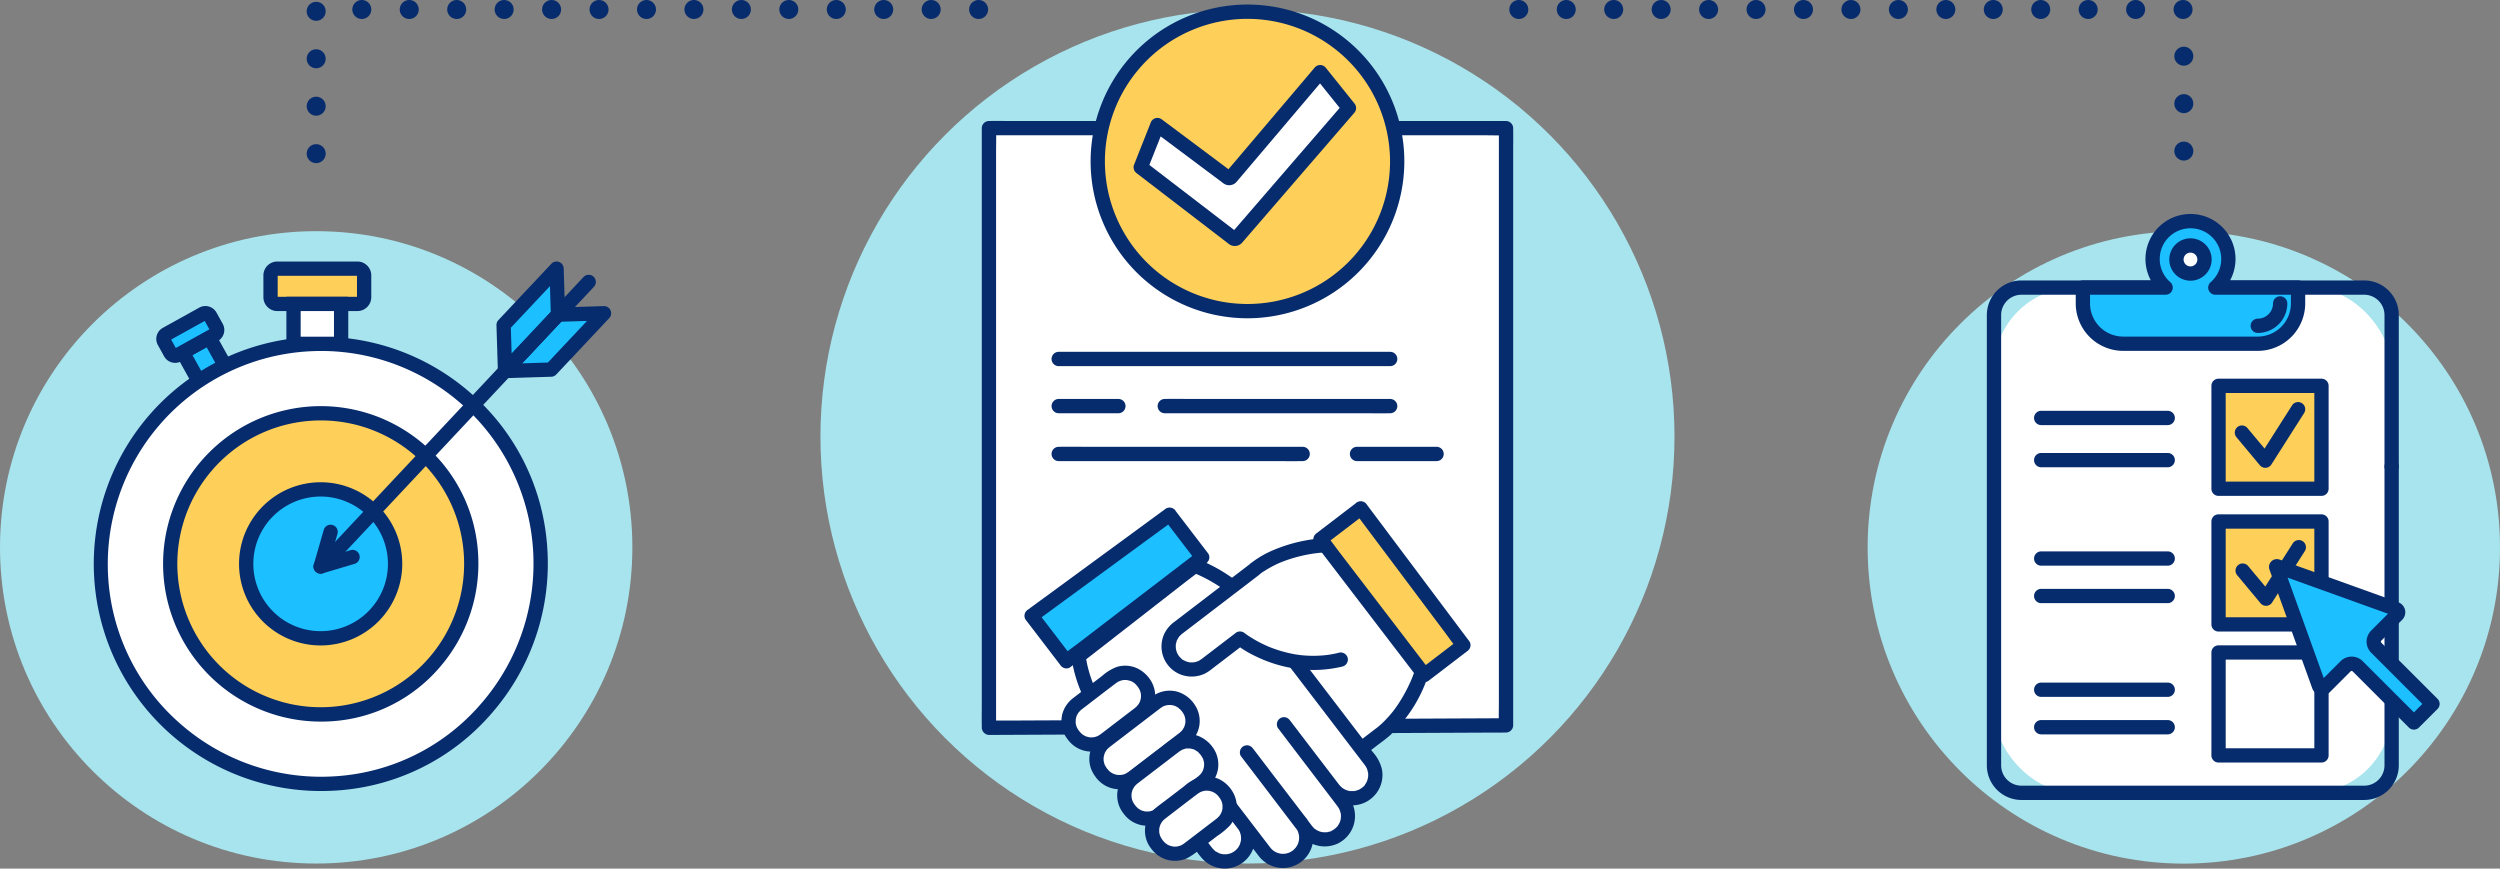 <svg xmlns="http://www.w3.org/2000/svg" width="538.195" height="186.987" viewBox="0 0 538.195 186.987">
  <rect x="0" y="0" width="538.195" height="186.987" fill="#808080" stroke="none"/>
  <g id="Grupo_20136" data-name="Grupo 20136" transform="translate(-364.019 -633.26)">
    <path id="Trazado_51201" data-name="Trazado 51201" d="M575.27,666.337a2.039,2.039,0,0,1,2.041-2.041h0a2.042,2.042,0,0,1,2.044,2.041h0a2.045,2.045,0,0,1-2.044,2.044h0A2.042,2.042,0,0,1,575.27,666.337Zm0-10.214a2.039,2.039,0,0,1,2.041-2.041h0a2.042,2.042,0,0,1,2.044,2.041h0a2.045,2.045,0,0,1-2.044,2.044h0A2.042,2.042,0,0,1,575.27,656.123Zm0-10.214a2.042,2.042,0,0,1,2.041-2.044h0a2.045,2.045,0,0,1,2.044,2.044h0a2.045,2.045,0,0,1-2.044,2.044h0A2.042,2.042,0,0,1,575.27,645.909Zm0-10.214a2.042,2.042,0,0,1,2.041-2.044h0a2.045,2.045,0,0,1,2.044,2.044h0a2.045,2.045,0,0,1-2.044,2.044h0A2.042,2.042,0,0,1,575.27,635.695Zm142.606-.391a2.045,2.045,0,0,1,2.044-2.044h0a2.042,2.042,0,0,1,2.041,2.044h0a2.04,2.04,0,0,1-2.041,2.041h0A2.042,2.042,0,0,1,717.876,635.3Zm-10.214,0a2.045,2.045,0,0,1,2.044-2.044h0a2.042,2.042,0,0,1,2.041,2.044h0a2.039,2.039,0,0,1-2.041,2.041h0A2.042,2.042,0,0,1,707.662,635.3Zm-10.214,0a2.044,2.044,0,0,1,2.041-2.044h0a2.043,2.043,0,0,1,2.044,2.044h0a2.04,2.04,0,0,1-2.044,2.041h0A2.041,2.041,0,0,1,697.448,635.3Zm-10.214,0a2.044,2.044,0,0,1,2.041-2.044h0a2.045,2.045,0,0,1,2.044,2.044h0a2.042,2.042,0,0,1-2.044,2.041h0A2.042,2.042,0,0,1,687.234,635.3Zm-10.214,0a2.042,2.042,0,0,1,2.041-2.044h0A2.045,2.045,0,0,1,681.1,635.3h0a2.042,2.042,0,0,1-2.044,2.041h0A2.04,2.04,0,0,1,677.02,635.3Zm-10.214,0a2.042,2.042,0,0,1,2.041-2.044h0a2.045,2.045,0,0,1,2.044,2.044h0a2.042,2.042,0,0,1-2.044,2.041h0A2.039,2.039,0,0,1,666.806,635.3Zm-10.214,0a2.042,2.042,0,0,1,2.041-2.044h0a2.045,2.045,0,0,1,2.044,2.044h0a2.042,2.042,0,0,1-2.044,2.041h0A2.04,2.04,0,0,1,656.592,635.3Zm-10.214,0a2.042,2.042,0,0,1,2.041-2.044h0a2.045,2.045,0,0,1,2.044,2.044h0a2.042,2.042,0,0,1-2.044,2.041h0A2.04,2.04,0,0,1,646.378,635.3Zm-10.217,0a2.045,2.045,0,0,1,2.044-2.044h0a2.045,2.045,0,0,1,2.044,2.044h0a2.042,2.042,0,0,1-2.044,2.041h0A2.042,2.042,0,0,1,636.161,635.3Zm-10.214,0a2.045,2.045,0,0,1,2.044-2.044h0a2.045,2.045,0,0,1,2.044,2.044h0a2.042,2.042,0,0,1-2.044,2.041h0A2.042,2.042,0,0,1,625.947,635.3Zm-10.214,0a2.045,2.045,0,0,1,2.044-2.044h0a2.045,2.045,0,0,1,2.044,2.044h0a2.042,2.042,0,0,1-2.044,2.041h0A2.042,2.042,0,0,1,615.732,635.3Zm-10.214,0a2.045,2.045,0,0,1,2.044-2.044h0a2.045,2.045,0,0,1,2.044,2.044h0a2.042,2.042,0,0,1-2.044,2.041h0A2.042,2.042,0,0,1,605.518,635.3Zm-10.214,0a2.045,2.045,0,0,1,2.044-2.044h0a2.042,2.042,0,0,1,2.041,2.044h0a2.04,2.04,0,0,1-2.041,2.041h0A2.042,2.042,0,0,1,595.3,635.3Zm-10.214,0a2.045,2.045,0,0,1,2.044-2.044h0a2.042,2.042,0,0,1,2.041,2.044h0a2.04,2.04,0,0,1-2.041,2.041h0A2.042,2.042,0,0,1,585.09,635.3Z" transform="translate(-145.225)" fill="#072c6e"/>
    <path id="Trazado_51202" data-name="Trazado 51202" d="M1546.779,665.787a2.045,2.045,0,0,1,2.044-2.044h0a2.045,2.045,0,0,1,2.044,2.044h0a2.044,2.044,0,0,1-2.044,2.041h0A2.044,2.044,0,0,1,1546.779,665.787Zm0-10.214a2.045,2.045,0,0,1,2.044-2.044h0a2.045,2.045,0,0,1,2.044,2.044h0a2.044,2.044,0,0,1-2.044,2.041h0A2.044,2.044,0,0,1,1546.779,655.573Zm0-10.214a2.045,2.045,0,0,1,2.044-2.044h0a2.045,2.045,0,0,1,2.044,2.044h0a2.044,2.044,0,0,1-2.044,2.041h0A2.044,2.044,0,0,1,1546.779,645.359Zm-.16-10.055a2.045,2.045,0,0,1,2.044-2.044h0a2.042,2.042,0,0,1,2.041,2.044h0a2.04,2.04,0,0,1-2.041,2.041h0A2.042,2.042,0,0,1,1546.62,635.3Zm-10.214,0a2.045,2.045,0,0,1,2.044-2.044h0a2.044,2.044,0,0,1,2.041,2.044h0a2.042,2.042,0,0,1-2.041,2.041h0A2.042,2.042,0,0,1,1536.406,635.3Zm-10.214,0a2.043,2.043,0,0,1,2.044-2.044h0a2.044,2.044,0,0,1,2.041,2.044h0a2.041,2.041,0,0,1-2.041,2.041h0A2.04,2.04,0,0,1,1526.192,635.3Zm-10.214,0a2.042,2.042,0,0,1,2.041-2.044h0a2.045,2.045,0,0,1,2.044,2.044h0a2.042,2.042,0,0,1-2.044,2.041h0A2.04,2.04,0,0,1,1515.978,635.3Zm-10.214,0a2.042,2.042,0,0,1,2.041-2.044h0a2.045,2.045,0,0,1,2.044,2.044h0a2.042,2.042,0,0,1-2.044,2.041h0A2.039,2.039,0,0,1,1505.764,635.3Zm-10.214,0a2.042,2.042,0,0,1,2.041-2.044h0a2.045,2.045,0,0,1,2.044,2.044h0a2.042,2.042,0,0,1-2.044,2.041h0A2.04,2.04,0,0,1,1495.55,635.3Zm-10.217,0a2.045,2.045,0,0,1,2.044-2.044h0a2.045,2.045,0,0,1,2.044,2.044h0a2.042,2.042,0,0,1-2.044,2.041h0A2.042,2.042,0,0,1,1485.333,635.3Zm-10.214,0a2.045,2.045,0,0,1,2.044-2.044h0a2.045,2.045,0,0,1,2.044,2.044h0a2.042,2.042,0,0,1-2.044,2.041h0A2.042,2.042,0,0,1,1475.118,635.3Zm-10.214,0a2.045,2.045,0,0,1,2.044-2.044h0a2.045,2.045,0,0,1,2.044,2.044h0a2.042,2.042,0,0,1-2.044,2.041h0A2.042,2.042,0,0,1,1464.9,635.3Zm-10.214,0a2.045,2.045,0,0,1,2.044-2.044h0a2.045,2.045,0,0,1,2.044,2.044h0a2.042,2.042,0,0,1-2.044,2.041h0A2.042,2.042,0,0,1,1454.69,635.3Zm-10.214,0a2.045,2.045,0,0,1,2.044-2.044h0a2.045,2.045,0,0,1,2.044,2.044h0a2.042,2.042,0,0,1-2.044,2.041h0A2.042,2.042,0,0,1,1444.476,635.3Zm-10.214,0a2.045,2.045,0,0,1,2.044-2.044h0a2.042,2.042,0,0,1,2.041,2.044h0a2.039,2.039,0,0,1-2.041,2.041h0A2.042,2.042,0,0,1,1434.262,635.3Zm-10.214,0a2.045,2.045,0,0,1,2.044-2.044h0a2.042,2.042,0,0,1,2.041,2.044h0a2.04,2.04,0,0,1-2.041,2.041h0A2.042,2.042,0,0,1,1424.048,635.3Zm-10.214,0a2.045,2.045,0,0,1,2.044-2.044h0a2.044,2.044,0,0,1,2.041,2.044h0a2.042,2.042,0,0,1-2.041,2.041h0A2.042,2.042,0,0,1,1413.834,635.3Zm-10.214,0a2.045,2.045,0,0,1,2.044-2.044h0a2.042,2.042,0,0,1,2.041,2.044h0a2.039,2.039,0,0,1-2.041,2.041h0A2.042,2.042,0,0,1,1403.62,635.3Z" transform="translate(-714.676)" fill="#072c6e"/>
    <g id="Grupo_20090" data-name="Grupo 20090" transform="translate(766.08 683.044)">
      <g id="Grupo_20089" data-name="Grupo 20089">
        <g id="Grupo_20088" data-name="Grupo 20088">
          <g id="Grupo_20087" data-name="Grupo 20087">
            <g id="Grupo_20086" data-name="Grupo 20086">
              <circle id="Elipse_1136" data-name="Elipse 1136" cx="68.067" cy="68.067" r="68.067" fill="#a8e4ed"/>
            </g>
          </g>
        </g>
      </g>
    </g>
    <g id="Grupo_20094" data-name="Grupo 20094" transform="translate(540.643 635.303)">
      <g id="Grupo_20093" data-name="Grupo 20093" transform="translate(0 0)">
        <g id="Grupo_20092" data-name="Grupo 20092">
          <g id="Grupo_20091" data-name="Grupo 20091">
            <circle id="Elipse_1137" data-name="Elipse 1137" cx="91.929" cy="91.929" r="91.929" fill="#a8e4ed"/>
          </g>
        </g>
      </g>
    </g>
    <g id="Grupo_20098" data-name="Grupo 20098" transform="translate(364.019 683.026)">
      <g id="Grupo_20097" data-name="Grupo 20097" transform="translate(0)">
        <g id="Grupo_20096" data-name="Grupo 20096">
          <g id="Grupo_20095" data-name="Grupo 20095">
            <circle id="Elipse_1138" data-name="Elipse 1138" cx="68.067" cy="68.067" r="68.067" fill="#a8e4ed"/>
          </g>
        </g>
      </g>
    </g>
    <g id="Grupo_20115" data-name="Grupo 20115" transform="translate(575.363 634.24)">
      <g id="Grupo_20099" data-name="Grupo 20099" transform="translate(0 25.055)">
        <path id="Trazado_51203" data-name="Trazado 51203" d="M1045.182,850.619V721.526H1156.5V850.1Z" transform="translate(-1043.63 -719.974)" fill="#fff"/>
        <path id="Trazado_51204" data-name="Trazado 51204" d="M1043.308,847.206V723.353c0-1.67.058-3.352,0-5.021,0-.073,0-.147,0-.22l-1.539,1.539h106.8c1.439,0,2.891.057,4.33,0,.062,0,.126,0,.188,0l-1.539-1.539V841.479c0,1.66-.054,3.33,0,4.99,0,.071,0,.143,0,.214l1.539-1.539-2.984.014-8.118.038-11.952.056-14.637.069-15.968.075-16.182.076-15.031.071-12.756.06-9.17.043c-1.442.007-2.888-.013-4.33.02-.063,0-.126,0-.188,0a1.54,1.54,0,0,0,0,3.078l2.984-.014,8.118-.038,11.952-.056,14.637-.069,15.968-.075,16.182-.076,15.031-.071,12.756-.06,9.17-.043c1.442-.007,2.888.013,4.33-.02.063,0,.125,0,.188,0a1.562,1.562,0,0,0,1.539-1.539V723.317c0-1.662.026-3.327,0-4.99,0-.071,0-.143,0-.214a1.561,1.561,0,0,0-1.539-1.539h-106.8c-1.442,0-2.888-.028-4.33,0-.063,0-.126,0-.188,0a1.562,1.562,0,0,0-1.539,1.539V841.966c0,1.673-.028,3.348,0,5.021,0,.073,0,.147,0,.22A1.54,1.54,0,0,0,1043.308,847.206Z" transform="translate(-1040.217 -716.561)" fill="#072c6e"/>
      </g>
      <g id="Grupo_20100" data-name="Grupo 20100" transform="translate(15.032 74.755)">
        <path id="Trazado_51205" data-name="Trazado 51205" d="M1089.852,878.661h68.468c.923,0,1.847.014,2.77,0h.119a1.539,1.539,0,0,0,0-3.078h-68.468c-.923,0-1.848-.014-2.77,0h-.119a1.539,1.539,0,1,0,0,3.078Z" transform="translate(-1088.312 -875.576)" fill="#072c6e"/>
        <path id="Trazado_51206" data-name="Trazado 51206" d="M1162.911,911.089h42.566c1.957,0,3.92.046,5.877,0h.08a1.539,1.539,0,0,0,0-3.078h-42.566c-1.957,0-3.92-.046-5.877,0h-.08a1.539,1.539,0,0,0,0,3.078Z" transform="translate(-1138.536 -897.86)" fill="#072c6e"/>
        <path id="Trazado_51207" data-name="Trazado 51207" d="M1089.852,911.134H1102.7a1.539,1.539,0,0,0,0-3.078h-12.844a1.539,1.539,0,1,0,0,3.078Z" transform="translate(-1088.312 -897.905)" fill="#072c6e"/>
        <path id="Trazado_51208" data-name="Trazado 51208" d="M1295.329,944.09h17.126a1.539,1.539,0,0,0,0-3.078h-17.126a1.539,1.539,0,1,0,0,3.078Z" transform="translate(-1229.568 -920.56)" fill="#072c6e"/>
        <path id="Trazado_51209" data-name="Trazado 51209" d="M1089.852,944.046h46.064c2.121,0,4.247.045,6.367,0h.088a1.539,1.539,0,0,0,0-3.078h-46.064c-2.121,0-4.247-.045-6.367,0h-.088a1.539,1.539,0,1,0,0,3.078Z" transform="translate(-1088.312 -920.516)" fill="#072c6e"/>
      </g>
      <g id="Grupo_20110" data-name="Grupo 20110" transform="translate(9.165 106.902)">
        <g id="Grupo_20101" data-name="Grupo 20101" transform="translate(48.233 6.785)">
          <path id="Trazado_51210" data-name="Trazado 51210" d="M1251.517,1050.031l3.938-3.014c3.878-2.819,7.112-7.869,8.991-13.1l1.25-2.64-21.35-26.22-15.6,18.38" transform="translate(-1227.222 -1003.521)" fill="#fff"/>
          <path id="Trazado_51211" data-name="Trazado 51211" d="M1248.934,1047.978l2.367-1.811c1-.762,2.032-1.5,2.981-2.315a30.328,30.328,0,0,0,8.033-12.217c.056-.145.114-.291.165-.438.132-.385-.09.167-.054.1s.068-.143.1-.215l.431-.911.707-1.493a1.627,1.627,0,0,0-.241-1.865l-2.127-2.612-5.106-6.271-6.15-7.553-5.339-6.557c-.86-1.056-1.682-2.166-2.59-3.181-.013-.015-.026-.031-.038-.047a1.544,1.544,0,0,0-2.177,0l-5.287,6.231-8.372,9.867-1.937,2.283a1.539,1.539,0,0,0,2.177,2.177l5.287-6.231,8.372-9.867,1.938-2.283H1239.9l2.127,2.612,5.106,6.271,6.15,7.553,5.339,6.556c.861,1.058,1.69,2.157,2.59,3.181.013.015.025.031.038.047l-.241-1.865c-.413.873-.841,1.739-1.24,2.619-.233.514-.407,1.054-.617,1.577-.05.125-.1.249-.152.373-.066.165.016-.036.025-.058-.035.083-.071.165-.106.247q-.187.432-.387.859a33.883,33.883,0,0,1-1.667,3.137q-.46.764-.962,1.5-.239.35-.488.693-.134.183-.269.364l-.117.154c-.138.184.149-.185,0-.007a25.846,25.846,0,0,1-2.259,2.492c-.389.369-.794.718-1.211,1.054-.23.185.18-.131-.057.043l-.189.14-.084.064c-.368.28-.734.562-1.1.843l-2.75,2.1a1.694,1.694,0,0,0-.707.92,1.574,1.574,0,0,0,.155,1.186,1.555,1.555,0,0,0,2.106.552Z" transform="translate(-1223.863 -1000.14)" fill="#072c6e"/>
        </g>
        <g id="Grupo_20102" data-name="Grupo 20102" transform="translate(10.168 12.394)">
          <path id="Trazado_51212" data-name="Trazado 51212" d="M1132.687,1082.347l1.75,2.289a5,5,0,0,0,7.015.936h0a5,5,0,0,0,.934-7.014l-3-3.916.9,1.176,6.657,8.7a5,5,0,0,0,7.014.933l0,0a5,5,0,0,0,.933-7.013l-11.7-15.289,1.52,1.987,11.24,14.763a5,5,0,0,0,7.013.933h0a5,5,0,0,0,.933-7.013l-12.76-16.75,1.521,1.987,9.173,11.99a5,5,0,0,0,7.013.934l0,0a5,5,0,0,0,.935-7.012l-2.01-2.63-14.364-18.793-13.442-16.083a32.78,32.78,0,0,0-8.018-4.5l-25.013,19.467a26.366,26.366,0,0,0,2.433,8.17" transform="translate(-1105.422 -1021.433)" fill="#fff"/>
          <path id="Trazado_51213" data-name="Trazado 51213" d="M1128.008,1079.776c.746.976,1.446,2.034,2.275,2.942a6.556,6.556,0,0,0,6.947,1.7,6.645,6.645,0,0,0,4.372-6.026,6.482,6.482,0,0,0-.984-3.6c-.245-.387-.545-.745-.823-1.108l-2.426-3.171a1.694,1.694,0,0,0-.92-.707,1.573,1.573,0,0,0-1.186.155,1.555,1.555,0,0,0-.552,2.106l5,6.539q1.235,1.614,2.47,3.228a6.9,6.9,0,0,0,2.411,2.117,6.532,6.532,0,0,0,9.418-6.923,7.546,7.546,0,0,0-1.732-3.5l-6.011-7.857q-2.5-3.272-5.007-6.544l-.085-.111a1.691,1.691,0,0,0-.92-.707,1.572,1.572,0,0,0-1.186.155,1.554,1.554,0,0,0-.552,2.105q2.7,3.534,5.4,7.077l7.195,9.45a7.415,7.415,0,0,0,2.264,2.109,6.66,6.66,0,0,0,5.992.21,6.578,6.578,0,0,0,2.52-9.733c-1.939-2.59-3.922-5.149-5.883-7.723l-6.757-8.87-.119-.156-2.658,1.553,2.444,3.195,4.513,5.9,3.6,4.7c.226.3.445.6.7.871a6.542,6.542,0,0,0,11.16-5.763,8.555,8.555,0,0,0-2-3.725l-2.075-2.715-3.9-5.1-4.928-6.447-3.776-4.941c-.463-.606-.921-1.215-1.41-1.8l-3.629-4.342-5.156-6.17-3.809-4.557c-.131-.157-.26-.317-.394-.472a5.723,5.723,0,0,0-1.028-.811,33.969,33.969,0,0,0-6.7-3.771c-.286-.121-.574-.238-.865-.349a1.647,1.647,0,0,0-1.7.32l-.041.032-.283.22-1.279,1-4.717,3.671-6.277,4.886-6.255,4.868-4.635,3.607-1.237.963c-.085.066-.179.128-.259.2a1.484,1.484,0,0,0-.347.518,2.922,2.922,0,0,0,0,1.583q.066.468.153.934a29.182,29.182,0,0,0,2.361,7.023,1.546,1.546,0,0,0,2.106.552,1.582,1.582,0,0,0,.552-2.106q-.224-.479-.435-.963c-.178-.409.114.287-.054-.129-.068-.168-.137-.337-.2-.506q-.367-.941-.668-1.906-.307-.99-.533-2-.11-.495-.2-.995c-.033-.191-.062-.383-.093-.575s-.027-.193,0-.025q-.018-.145-.035-.291l-.451,1.088,2.492-1.939,5.983-4.656,7.2-5.607,6.255-4.868c1.009-.785,2.052-1.542,3.034-2.361l.045-.035-1.5.4q.3.114.6.233l.266.109c.255.105-.324-.148.1.042.394.178.787.356,1.175.547.769.379,1.522.79,2.259,1.229q1.068.634,2.089,1.344.433.3.858.614c.037.027.387.275.1.072-1.529-1.092-.11-.1-.1-.08,0,.005.01.01.012.015a3.2,3.2,0,0,0,.413.494l.92,1.1,6.371,7.623,5.37,6.426a3.262,3.262,0,0,0,.351.42s-.351-.457-.19-.245l.167.218,1.709,2.237,6.178,8.083,5.465,7.15.845,1.106,1.411,1.847c.174.227.348.453.521.681.1.131.195.263.283.4s.168.28.242.426c.032.064.061.13.093.194q.071.158-.052-.121c.019.049.038.1.055.15.1.28.118.594.219.867-.1-.269-.026-.236-.015-.1.005.069.012.138.015.208a4.948,4.948,0,0,1,0,.519c0,.085-.022.174-.02.259.006.206.072-.3.014-.1-.043.148-.058.307-.1.457q-.053.2-.122.4a.849.849,0,0,1-.073.2q.134-.31.029-.08l-.046.094q-.106.212-.232.413c-.038.06-.076.119-.117.177-.084.122-.082.262.018-.012-.094.257-.485.521-.685.7-.237.208.107-.082.134-.1-.062.039-.12.089-.18.132q-.2.141-.419.262a1.654,1.654,0,0,1-.435.217c.028,0,.339-.121.07-.036-.1.032-.2.069-.3.1q-.2.059-.408.1a2.054,2.054,0,0,1-.206.038c0-.007.346-.03.1-.016-.333.02-.654,0-.986,0-.224,0,.388.079.049.005-.068-.015-.136-.025-.2-.04q-.2-.044-.4-.105-.1-.031-.2-.065c-.031-.011-.339-.149-.108-.037.2.1,0-.006-.054-.03-.095-.046-.187-.1-.279-.147-.139-.079-.268-.169-.4-.255-.117-.075-.163-.032.056.048a.887.887,0,0,1-.165-.138q-.163-.143-.313-.3c-.063-.066-.125-.134-.184-.2-.2-.235-.023-.021.065.1l-.113-.147-5.276-6.9-4.085-5.34-1.219-1.593a1.691,1.691,0,0,0-.92-.708,1.573,1.573,0,0,0-1.186.155,1.554,1.554,0,0,0-.552,2.106l5.555,7.292,6.936,9.1.239.314.03.04a5.531,5.531,0,0,1,.312.457c.057.093.11.188.16.285.033.064.065.128.1.193q.1.231-.029-.072a2.32,2.32,0,0,0,.165.5c.027.1.052.2.073.307l.02.1q.041.255-.009-.1a2.227,2.227,0,0,1,.033.52q0,.156-.006.312-.005.1-.015.207-.028.257.017-.1a4.052,4.052,0,0,1-.3,1.1l.073-.175q-.043.1-.09.189t-.1.186q-.077.138-.162.272-.057.089-.119.176-.147.2.048-.056a1.583,1.583,0,0,1-.361.4c-.078.078-.158.153-.241.225-.132.116-.395.22.052-.028-.174.1-.331.237-.5.339-.078.046-.157.09-.238.132-.064.033-.128.065-.193.1q-.232.1.072-.029c-.078.1-.434.147-.555.178-.085.022-.17.042-.256.059l-.1.02q-.255.041.1-.009c-.022.056-.555.034-.624.034s-.139,0-.208-.006-.138-.008-.207-.015q-.257-.028.1.017a4,4,0,0,1-1.1-.3l.175.073q-.1-.043-.189-.09-.141-.071-.278-.15c-.076-.044-.151-.091-.224-.139-.045-.029-.089-.058-.132-.089q-.2-.147.056.048a1.862,1.862,0,0,1-.478-.439c-.106-.112-.5-.613-.119-.109l-.043-.057q-3.239-4.27-6.494-8.529-2.765-3.631-5.533-7.261l-.69-.9-2.658,1.554,4.026,5.263,6.33,8.274c.444.58.894,1.157,1.333,1.742.08.107.158.215.232.328.089.138.172.279.247.425.033.064.063.129.1.193.159.325-.1-.315.008.028.092.288.164.57.229.865.049.222-.026-.4-.006-.047,0,.069.012.139.016.208a4.919,4.919,0,0,1,0,.52c0,.069-.011.138-.015.207-.016.347.062-.267.009-.049-.037.151-.058.306-.1.457-.035.134-.076.267-.122.4a.875.875,0,0,1-.073.2q.133-.31.029-.08l-.046.094a5.039,5.039,0,0,1-.261.458c-.038.059-.079.117-.118.176-.094.141-.108.03.048-.056-.112.062-.234.272-.323.363-.129.132-.268.249-.406.371-.2.174.414-.289.089-.068-.061.042-.12.086-.182.127q-.182.121-.375.227-.119.065-.241.123c-.056.027-.27.093-.061.031.245-.073-.088.027-.115.036q-.15.051-.3.092c-.136.037-.273.064-.41.093-.3.063.1-.016.1-.009a1.229,1.229,0,0,1-.26.023q-.234.015-.468.008c-.069,0-.138-.006-.208-.01-.052,0-.1-.008-.155-.014-.119-.013-.069-.005.152.022a4.287,4.287,0,0,1-.906-.228,1.225,1.225,0,0,0-.2-.073c.04,0,.322.152.08.029-.157-.079-.313-.158-.462-.25q-.09-.055-.178-.114c-.02-.014-.305-.219-.1-.068s-.075-.067-.093-.083c-.054-.047-.108-.1-.159-.146q-.158-.152-.3-.317c-.037-.043-.267-.336-.057-.058.145.191.11.144.081.1-.651-.858-1.309-1.711-1.963-2.566l-4.978-6.507-.61-.8-2.658,1.554,1.9,2.478.989,1.293c.1.137.209.273.305.417a5,5,0,0,1,.349.616c.167.349-.054-.183.031.076.044.134.091.267.128.4q.048.178.083.359a.761.761,0,0,0,.027.155s-.032-.323-.021-.15a6.622,6.622,0,0,1,.022.78c0,.072.01.454-.011.209-.019-.215-.014.066-.032.153a6.351,6.351,0,0,1-.217.749c-.088.259.137-.281-.032.064q-.069.142-.147.279-.091.161-.194.315c-.03.044-.063.086-.092.131-.1.156.2-.228.011-.016a6.145,6.145,0,0,1-.493.507c-.055.049-.113.095-.168.144-.131.116.085-.075.091-.07-.01-.008-.34.228-.368.245q-.14.085-.285.16c-.055.029-.418.165-.207.1s-.158.051-.216.069q-.2.063-.407.11a2.078,2.078,0,0,0-.309.059c.25-.1.244-.026.1-.015l-.156.012a6.561,6.561,0,0,1-.779-.01c-.292-.016.284.061,0,0-.119-.025-.238-.047-.355-.076s-.235-.063-.35-.1l-.148-.052c-.236-.086-.063-.074.029.018a3.66,3.66,0,0,0-.6-.323c-.086-.054-.258-.124-.307-.209,0,0,.231.194.1.076-.067-.06-.137-.116-.2-.177q-.16-.148-.308-.309c-.057-.062-.329-.4-.131-.142.183.241.02.026-.023-.03l-.58-.758-1.061-1.389a1.692,1.692,0,0,0-.92-.707,1.573,1.573,0,0,0-1.186.155,1.554,1.554,0,0,0-.552,2.106Z" transform="translate(-1102.072 -1018.086)" fill="#072c6e"/>
        </g>
        <g id="Grupo_20103" data-name="Grupo 20103" transform="translate(0 1.368)">
          <path id="Trazado_51214" data-name="Trazado 51214" d="M1104.256,987.784l7.021,9.177-29.242,22.373-7.488-9.787Z" transform="translate(-1072.982 -986.228)" fill="#1cbfff"/>
          <path id="Trazado_51215" data-name="Trazado 51215" d="M1099.485,985.139l6.146,8.033.875,1.144.552-2.106-2.907,2.224-6.982,5.342-8.448,6.464-7.3,5.588c-1.179.9-2.412,1.762-3.55,2.716-.016.013-.033.026-.05.038l2.106.552-6.565-8.58-.923-1.207-.552,2.106,2.954-2.163,7.094-5.2,8.583-6.287,7.421-5.436c1.2-.88,2.409-1.755,3.607-2.642l.051-.037a1.577,1.577,0,0,0,.552-2.106,1.556,1.556,0,0,0-2.106-.552l-2.954,2.163-7.094,5.2-8.583,6.287-7.421,5.436c-1.2.88-2.409,1.755-3.607,2.642l-.051.037a1.557,1.557,0,0,0-.552,2.106l6.565,8.58.923,1.207a1.649,1.649,0,0,0,.92.707,1.486,1.486,0,0,0,1.186-.155l2.908-2.224,6.982-5.342,8.448-6.463,7.3-5.588q1.775-1.358,3.551-2.716l.05-.038a1.649,1.649,0,0,0,.707-.92,1.488,1.488,0,0,0-.155-1.186l-6.146-8.033-.875-1.144a1.7,1.7,0,0,0-.92-.707,1.574,1.574,0,0,0-1.186.155A1.555,1.555,0,0,0,1099.485,985.139Z" transform="translate(-1069.54 -982.807)" fill="#072c6e"/>
        </g>
        <g id="Grupo_20104" data-name="Grupo 20104" transform="translate(7.616 35.066)">
          <path id="Rectángulo_5237" data-name="Rectángulo 5237" d="M4.89,0h0A4.89,4.89,0,0,1,9.78,4.89v9.091a4.89,4.89,0,0,1-4.89,4.89h0A4.89,4.89,0,0,1,0,13.98V4.89A4.89,4.89,0,0,1,4.89,0Z" transform="matrix(0.608, 0.794, -0.794, 0.608, 14.988, 0)" fill="#fff"/>
          <path id="Trazado_51216" data-name="Trazado 51216" d="M1099.122,1106.124a6.472,6.472,0,0,1-.7-1.065c-.17-.347.076.237-.052-.123q-.062-.174-.111-.352c-.036-.135-.064-.272-.091-.409-.02-.1.027-.153,0,0-.044.221,0-.026,0-.106-.017-.261.01-.516.014-.776,0-.208-.073.3-.014.1.014-.048.018-.1.028-.153.03-.152.069-.3.114-.452.013-.041.071-.322.119-.343-.046.021-.132.282-.032.081.031-.062.061-.126.093-.187q.1-.186.212-.363c.029-.044.058-.088.089-.132.161-.232.073-.007-.016.014.064-.016.238-.269.289-.32q.134-.136.28-.261c.334-.288-.169.121-.068.044l.274-.21,1.235-.945c1.98-1.515,3.949-3.048,5.942-4.546.079-.06.159-.118.242-.174q.158-.107.325-.2c.063-.035.126-.069.191-.1.045-.023.331-.153.108-.057-.2.087.143-.048.214-.071q.2-.064.406-.11c.068-.015.137-.027.205-.041.1-.02.153.027,0,0-.2-.04-.033,0,.054,0s.172-.011.259-.013c.121,0,.242,0,.363.007.068,0,.138.015.206.016.208,0-.3-.073-.1-.014.264.079.537.123.8.207.334.107-.177-.1.066.023.125.063.25.124.371.195s.21.129.311.2c.048.034.216.184.057.038-.179-.165.077.073.091.085.094.085.184.173.271.265.046.049.373.45.173.186l.036.048c.061.081.123.16.182.243a5.582,5.582,0,0,1,.414.7c.125.246-.1-.287.029.075q.08.224.137.454c.029.119.048.239.073.359.043.2,0-.308-.014-.1a1.521,1.521,0,0,0,.013.155c.009.138.012.276.009.414,0,.069-.005.138-.009.207l-.008.1q-.023.205,0,0c-.042-.1.025-.131,0,0-.014.068-.026.136-.041.2q-.045.2-.108.4c-.018.057-.139.438-.067.206.066-.212,0,0-.028.054-.038.078-.078.156-.12.232q-.09.161-.192.315c-.039.059-.082.116-.121.174-.094.139.07-.1.078-.1-.076.019-.23.261-.288.32-.116.118-.243.221-.365.332-.177.162.3-.227.148-.112l-.112.086-1.05.8-3.592,2.748q-1.3,1-2.609,2c-.122.093-.244.186-.372.271s-.246.154-.374.223c-.065.035-.405.193-.2.106s-.212.07-.264.086q-.2.062-.407.105c-.068.014-.137.024-.205.038-.205.042.307,0,.1-.014-.119-.005-.244.019-.363.022-.138,0-.276,0-.414-.01a1.536,1.536,0,0,0-.155-.013c-.189.007.33.067.05.006-.255-.056-.5-.12-.75-.2-.363-.115.177.1-.066-.022-.141-.07-.281-.141-.416-.222s-.235-.155-.352-.234c-.14-.094.1.07.1.078a1.188,1.188,0,0,0-.163-.14,5.051,5.051,0,0,1-.593-.643,1.542,1.542,0,0,0-2.177,0,1.587,1.587,0,0,0,0,2.177,6.3,6.3,0,0,0,7.688,1.61,16.72,16.72,0,0,0,2.588-1.865l3.925-3,1.415-1.083a9.345,9.345,0,0,0,1.311-1.107,6.3,6.3,0,0,0,.511-7.839,6.956,6.956,0,0,0-2.906-2.436,6.245,6.245,0,0,0-4.157-.251,10.067,10.067,0,0,0-3.236,1.957l-3.916,3q-1.121.857-2.242,1.716a6.382,6.382,0,0,0-2.433,3.586,6.457,6.457,0,0,0,.465,4.246,6.25,6.25,0,0,0,.746,1.161,1.693,1.693,0,0,0,.92.708,1.573,1.573,0,0,0,1.186-.155A1.555,1.555,0,0,0,1099.122,1106.124Z" transform="translate(-1094.716 -1091.413)" fill="#072c6e"/>
        </g>
        <g id="Grupo_20105" data-name="Grupo 20105" transform="translate(13.635 40.449)">
          <path id="Rectángulo_5238" data-name="Rectángulo 5238" d="M4.89,0h0A4.89,4.89,0,0,1,9.78,4.89V18.444a4.89,4.89,0,0,1-4.89,4.89h0A4.89,4.89,0,0,1,0,18.445V4.89A4.89,4.89,0,0,1,4.89,0Z" transform="translate(18.532) rotate(52.579)" fill="#fff"/>
          <path id="Trazado_51217" data-name="Trazado 51217" d="M1118.35,1126.063c-.138-.18-.279-.357-.4-.547a4.654,4.654,0,0,1-.248-.422c-.03-.058-.12-.178-.118-.242l.072.171c-.026-.066-.051-.132-.074-.2a4.7,4.7,0,0,1-.143-.506c-.015-.068-.027-.137-.041-.2-.061-.3.02.1.011.1a3.1,3.1,0,0,1-.028-.518c0-.086,0-.172.008-.259,0-.052.006-.1.011-.155q.023-.205,0,0l-.014.1q.016-.1.036-.2t.045-.2c.042-.169.1-.331.151-.5.09-.28-.039.07-.038.078-.007-.061.108-.228.136-.282a4.741,4.741,0,0,1,.271-.451c.019-.027.235-.282.068-.1s.069-.073.086-.091a4.8,4.8,0,0,1,.386-.382c.105-.093.4-.319-.053.028l.027-.021q1.336-1.019,2.669-2.042l8.1-6.2c.078-.06.156-.12.234-.179a5.2,5.2,0,0,1,.51-.342c.1-.059.311-.225.431-.222-.237-.006-.2.081-.022.016.116-.041.233-.078.352-.111.152-.041.306-.068.46-.1.222-.046-.4.022-.048.009.069,0,.138-.011.207-.013a4.791,4.791,0,0,1,.518.006c-.017,0,.206.015.206.019q-.357-.052-.1-.011l.1.019a4.8,4.8,0,0,1,.5.13c.08.025.163.068.245.086.208.043-.332-.17-.032-.013.14.073.28.141.416.222.076.045.15.092.223.141.044.03.087.06.13.092q.137.1-.1-.078c.041.111.315.281.4.366s.4.48.211.225.033.044.077.1c.092.121.182.243.264.372a4.671,4.671,0,0,1,.244.424l.047.1q.105.231-.027-.074a.863.863,0,0,1,.074.2,4.731,4.731,0,0,1,.143.506c.015.068.027.137.041.2.067.332-.014-.308,0,0,.007.173.02.344.016.518,0,.069,0,.138-.009.207-.026.379,0,0,.009,0a4.345,4.345,0,0,1-.27,1c.052-.028.133-.276.032-.08-.04.077-.077.156-.118.233a4.661,4.661,0,0,1-.246.405l-.061.087q-.148.2.047-.057c-.007.034-.127.148-.14.163a4.726,4.726,0,0,1-.428.418c-.336.289.216-.156.068-.043l-.115.088-.464.354-1.618,1.238-4.648,3.556-3.7,2.834a8.922,8.922,0,0,1-1.015.719c-.094.053-.192.1-.287.149-.152.081-.045.1.074-.027a1.528,1.528,0,0,1-.5.166c-.152.041-.306.068-.46.1-.222.046.4-.023.048-.009-.1,0-.207.014-.311.017-.173,0-.344-.01-.517-.018-.248-.011.109-.013.1.017,0,.006-.229-.042-.254-.047q-.228-.048-.451-.119c-.08-.025-.163-.068-.245-.086q-.162-.062.127.057c-.064-.028-.127-.058-.189-.089q-.188-.094-.367-.2c-.09-.055-.176-.117-.264-.175-.145-.1-.1.01.058.047-.113-.027-.318-.284-.4-.366a5.3,5.3,0,0,1-.359-.417,1.542,1.542,0,0,0-2.177,0,1.586,1.586,0,0,0,0,2.177,6.267,6.267,0,0,0,8.506,1.1c.987-.744,1.963-1.5,2.944-2.253q4.013-3.07,8.026-6.141a6.484,6.484,0,0,0,2.436-3.466,6.266,6.266,0,0,0-.8-5.058,6.764,6.764,0,0,0-3.808-2.9,6.266,6.266,0,0,0-5.058.8c-.909.616-1.759,1.336-2.631,2l-4.944,3.783-3.505,2.682a6.931,6.931,0,0,0-2.046,2.242,6.268,6.268,0,0,0-.387,5.069,7.1,7.1,0,0,0,1.026,1.824,1.693,1.693,0,0,0,.92.707,1.571,1.571,0,0,0,1.186-.155A1.554,1.554,0,0,0,1118.35,1126.063Z" transform="translate(-1113.944 -1108.639)" fill="#072c6e"/>
        </g>
        <g id="Grupo_20106" data-name="Grupo 20106" transform="translate(29.529 7.967)">
          <path id="Trazado_51218" data-name="Trazado 51218" d="M1205.987,1033.473c-12.419,3-21.678-4.542-21.678-4.542l-7.4,5.662a4.955,4.955,0,0,1-6.946-.924h0a4.955,4.955,0,0,1,.924-6.946l16.358-12.515c3.794-3.162,9.731-5.008,15.383-5.354" transform="translate(-1167.404 -1007.312)" fill="#fff"/>
          <path id="Trazado_51219" data-name="Trazado 51219" d="M1202.193,1028.6c-.589.14-1.182.263-1.78.363l-.389.062c-.115.017-.488.063-.17.025-.3.035-.592.07-.89.1a24.987,24.987,0,0,1-3.233.083q-.781-.031-1.558-.109l-.338-.037c-.049-.006-.479-.054-.24-.028s-.122-.017-.18-.026q-.217-.032-.434-.068a26.687,26.687,0,0,1-2.715-.6q-1.246-.342-2.457-.8-.272-.1-.541-.211l-.243-.1c-.332-.135.288.126-.027-.011-.337-.146-.673-.3-1-.455a26.745,26.745,0,0,1-3.008-1.671c-.318-.206-.633-.419-.939-.643-.083-.061-.417-.316-.1-.071.275.212.131.1.065.049a1.576,1.576,0,0,0-1.865-.241l-7.253,5.549a6.73,6.73,0,0,1-.606.425c-.088.053-.377.265-.481.255.125.012.252-.093.071-.03-.1.035-.2.073-.3.1a4.968,4.968,0,0,1-.513.13,2,2,0,0,0-.207.036c.389-.123.082-.014-.06-.007-.156.009-.313.011-.47,0-.1,0-.208-.014-.312-.022-.305-.022.1.007.1.014a3.245,3.245,0,0,1-.509-.112q-.151-.042-.3-.093c-.126-.043-.319-.206-.022,0-.138-.1-.323-.154-.47-.239-.115-.066-.387-.179-.446-.29.009.017.276.236.057.042-.068-.06-.137-.118-.2-.18-.148-.138-.28-.289-.416-.439-.25-.275.166.271-.031-.044-.039-.063-.083-.122-.123-.185-.1-.154-.181-.315-.266-.477-.167-.316.081.236,0,.023-.03-.084-.063-.166-.092-.251a4.933,4.933,0,0,1-.162-.614,2.083,2.083,0,0,0-.036-.207c.117.372.018.129.009-.008-.01-.156-.013-.313-.009-.47,0-.055-.013-.447.035-.468l-.025.2c.011-.068.024-.137.038-.2q.032-.153.073-.3c.023-.085.09-.446.165-.5-.138.093-.112.246-.008.031.038-.079.078-.157.12-.234.086-.156.184-.3.28-.451.151-.235-.036.027-.048.054a1.313,1.313,0,0,1,.248-.286,4.941,4.941,0,0,1,.4-.38c.116-.1.314-.246-.092.063l.057-.044q3.413-2.607,6.822-5.22l8.6-6.58.81-.619.057-.043.008-.006c.151-.116.3-.23.443-.349.082-.067.334-.356.095-.08a4.8,4.8,0,0,1,.955-.678q.5-.331,1.021-.63a25.413,25.413,0,0,1,2.327-1.167c.059-.027.272-.114-.018.006l.295-.121q.3-.12.6-.233.636-.24,1.283-.448a32.15,32.15,0,0,1,5.267-1.215l.262-.037c-.378.052.061-.007.115-.013q.328-.039.656-.073c.435-.044.871-.079,1.308-.107a1.539,1.539,0,0,0,0-3.078,33.61,33.61,0,0,0-11.32,2.659,20.947,20.947,0,0,0-4.394,2.546,4.505,4.505,0,0,0-.671.527c.055-.067.3-.228.216-.162l-.07.054-.324.248-8.272,6.329-7.55,5.776a7.091,7.091,0,0,0-2.019,2.2,6.481,6.481,0,0,0,2.986,9.063,6.627,6.627,0,0,0,5.486-.048,8.5,8.5,0,0,0,1.614-1.067l2.123-1.625,4.37-3.343.282-.216-1.865-.241a22.485,22.485,0,0,0,4.222,2.632,29.168,29.168,0,0,0,10.858,3,26.753,26.753,0,0,0,8.1-.694,1.553,1.553,0,0,0,1.075-1.893,1.572,1.572,0,0,0-1.893-1.075Z" transform="translate(-1164.019 -1003.921)" fill="#072c6e"/>
        </g>
        <g id="Grupo_20107" data-name="Grupo 20107" transform="translate(19.643 49.815)">
          <rect id="Rectángulo_5239" data-name="Rectángulo 5239" width="9.78" height="20.846" rx="4.89" transform="translate(16.556) rotate(52.582)" fill="#fff"/>
          <path id="Trazado_51220" data-name="Trazado 51220" d="M1137.584,1154.517c-.1-.136-.21-.271-.31-.41a4.763,4.763,0,0,1-.265-.416c-.035-.062-.069-.126-.1-.191-.023-.045-.152-.331-.056-.108.089.206,0-.01-.02-.063-.03-.083-.057-.167-.082-.251-.04-.134-.073-.27-.1-.407a1.475,1.475,0,0,0-.036-.206c.015.039.03.37.018.1-.008-.173-.02-.345-.016-.518,0-.029.016-.413.027-.413.03,0-.064.344-.011.1.015-.067.026-.136.041-.2a4.636,4.636,0,0,1,.124-.449c.022-.065.051-.13.069-.2.049-.18-.14.285-.013.032a6.774,6.774,0,0,1,.455-.768c.116-.172-.187.211-.043.06.062-.065.117-.136.179-.2a4.749,4.749,0,0,1,.355-.339c.328-.283-.158.112-.07.045l.11-.084.414-.317,1.512-1.157q3.455-2.644,6.91-5.287c.148-.113.3-.223.454-.322.122-.077.249-.148.378-.214a.883.883,0,0,1,.194-.093c-.155,0-.242.089-.072.034.085-.027.87-.313.914-.237,0-.008-.374.028-.047.014.069,0,.138-.009.207-.011a4.638,4.638,0,0,1,.466.008c.026,0,.206.015.206.018s-.4-.075-.1-.011c.169.037.337.069.5.118.057.017.37.079.393.134,0,0-.348-.169-.08-.031.062.031.125.061.187.093.124.065.245.136.363.212.059.038.116.08.175.119.3.2-.241-.22.024.022.107.1.214.193.314.3.064.066.4.486.211.226s.02.026.057.074c.077.1.153.2.224.307q.122.181.228.373c.035.063.068.127.1.192l.024.048q.105.231-.027-.074c.073.067.109.3.138.4.05.168.083.339.12.51.053.244-.031-.1-.011-.1s.019.223.018.207c.009.138.011.276.008.414,0,.038-.017.413-.027.413-.029,0,.064-.344.01-.1-.022.1-.04.2-.064.3-.033.134-.072.267-.117.4a1.019,1.019,0,0,1-.072.2c.108-.054.125-.274.009-.034q-.092.189-.2.369-.054.09-.112.178c-.03.045-.257.318-.1.145s-.16.172-.2.209c-.115.119-.238.225-.359.336-.247.226.271-.2.1-.075l-.289.221-1.33,1.018-4.04,3.091-3.127,2.392-.234.179c-.121.091-.244.178-.372.259s-.249.148-.378.214c-.023.012-.346.159-.108.056.222-.1-.065.021-.113.037-.133.046-.268.086-.4.119q-.127.031-.256.055c-.1.019-.244-.025-.053.013s.033,0-.054,0-.172.011-.259.013c-.156,0-.31-.006-.466-.013l-.052,0q-.205-.022,0,0l.1.014c-.068-.01-.136-.022-.2-.036-.135-.027-.27-.06-.4-.1-.062-.018-.365-.076-.393-.134.024.049.28.131.08.031-.094-.047-.187-.092-.279-.143q-.184-.1-.359-.221a.926.926,0,0,1-.173-.123c.168.215.151.122.062.04a5.876,5.876,0,0,1-.674-.714,1.542,1.542,0,0,0-2.177,0,1.587,1.587,0,0,0,0,2.177,6.269,6.269,0,0,0,8.388,1.187c.821-.6,1.615-1.234,2.421-1.851,2.348-1.8,4.728-3.555,7.044-5.392a6.274,6.274,0,0,0,1.219-8.343,6.969,6.969,0,0,0-3.4-2.7,6.292,6.292,0,0,0-4.6.254,14.7,14.7,0,0,0-2.837,1.982l-4.363,3.338q-1.426,1.091-2.853,2.183a6.676,6.676,0,0,0-2.313,3.073,6.261,6.261,0,0,0,.236,4.646,6.405,6.405,0,0,0,.812,1.308,1.694,1.694,0,0,0,.92.707,1.573,1.573,0,0,0,1.186-.155A1.555,1.555,0,0,0,1137.584,1154.517Z" transform="translate(-1133.178 -1138.606)" fill="#072c6e"/>
        </g>
        <g id="Grupo_20108" data-name="Grupo 20108" transform="translate(25.605 58.899)">
          <path id="Rectángulo_5240" data-name="Rectángulo 5240" d="M4.89,0h0A4.89,4.89,0,0,1,9.78,4.89v8.56a4.89,4.89,0,0,1-4.89,4.89h0A4.89,4.89,0,0,1,0,13.45V4.89A4.89,4.89,0,0,1,4.89,0Z" transform="translate(14.566 0) rotate(52.579)" fill="#fff"/>
          <path id="Trazado_51221" data-name="Trazado 51221" d="M1156.714,1182.074a6.608,6.608,0,0,1-.677-1.017,1.021,1.021,0,0,0-.093-.194c.007.006.106.281.053.122-.038-.117-.084-.232-.119-.35q-.06-.2-.1-.408c-.01-.051-.017-.1-.028-.154-.04-.191.021.337.009.048a6.74,6.74,0,0,1-.007-.725c0,.017.015-.206.018-.206s-.075.4-.011.1c.029-.135.054-.27.09-.4.032-.117.072-.231.108-.347.115-.363-.1.177.022-.066a6.531,6.531,0,0,1,.425-.725c.149-.224-.194.222.058-.065.083-.095.17-.186.261-.274.142-.138.56-.464.117-.128l.231-.177,1.167-.893c1.887-1.443,3.761-2.9,5.66-4.33.134-.1.271-.2.414-.284q.162-.1.331-.185a1.069,1.069,0,0,0,.194-.093c-.048.055-.276.1-.072.034a5.429,5.429,0,0,1,.76-.21c.356-.067-.225,0,.055-.009.138-.005.276-.018.415-.018s.275.012.413.019c.276.013-.328-.075.052.009.255.057.5.126.749.206.281.09-.071-.039-.078-.038a.887.887,0,0,1,.189.089q.164.082.322.177c.106.063.206.134.309.2.167.11-.025.065-.058-.047.012.04.13.111.163.14q.161.145.309.305c.052.056.332.405.136.146-.183-.241,0,0,.036.048.05.066.1.131.15.2a4.821,4.821,0,0,1,.4.652.877.877,0,0,1,.093.194c0-.016-.128-.349-.034-.072.045.133.092.266.128.4.032.118.059.238.082.358.073.387,0-.224.009.055s.011.549,0,.828.068-.3-.009.052c-.026.118-.049.236-.08.353-.036.134-.083.263-.126.4-.013.04-.063.214,0,.009.071-.229-.026.05-.051.1a5.381,5.381,0,0,1-.379.631c-.148.218.178-.2-.058.065a4.667,4.667,0,0,1-.341.349c-.059.055-.414.338-.139.13.193-.146.141-.108.1-.078l-.088.068-.971.743-3.448,2.638c-.831.636-1.66,1.274-2.493,1.907a5.58,5.58,0,0,1-.519.358c-.124.074-.252.138-.381.2-.246.125.287-.1-.075.029a5.465,5.465,0,0,1-.761.2c-.3.061.1-.02.1-.011s-.223.019-.207.018c-.121.008-.242.01-.363.009s-.241-.013-.362-.018c-.248-.011.109-.014.1.017,0,0-.188-.033-.2-.036-.257-.052-.5-.147-.747-.215-.157-.043.117.049.127.057a1.263,1.263,0,0,0-.189-.089c-.125-.062-.248-.13-.367-.2a2.221,2.221,0,0,0-.35-.238c.012,0,.222.188.1.074-.052-.049-.109-.094-.162-.142a5.1,5.1,0,0,1-.554-.607,1.541,1.541,0,0,0-2.177,0,1.586,1.586,0,0,0,0,2.177,6.289,6.289,0,0,0,7.493,1.7,14.262,14.262,0,0,0,2.655-1.858l3.786-2.9a16.223,16.223,0,0,0,2.712-2.234,6.3,6.3,0,0,0,.371-7.676,6.8,6.8,0,0,0-2.722-2.358,6.442,6.442,0,0,0-4.138-.383,9.066,9.066,0,0,0-3.314,1.917l-3.776,2.889c-.856.655-1.746,1.283-2.572,1.976a6.307,6.307,0,0,0-1.461,7.5,6.384,6.384,0,0,0,.724,1.113,1.692,1.692,0,0,0,.92.708,1.573,1.573,0,0,0,1.186-.155A1.554,1.554,0,0,0,1156.714,1182.074Z" transform="translate(-1152.308 -1167.685)" fill="#072c6e"/>
        </g>
        <g id="Grupo_20109" data-name="Grupo 20109" transform="translate(62.235)">
          <path id="Trazado_51222" data-name="Trazado 51222" d="M1282.243,983.42l-8.663,6.628,22.373,29.242,8.379-6.411Z" transform="translate(-1272.042 -981.86)" fill="#ffd059"/>
          <path id="Trazado_51223" data-name="Trazado 51223" d="M1278.084,978.66l-7.6,5.813-1.065.815a1.648,1.648,0,0,0-.707.92,1.487,1.487,0,0,0,.155,1.186l2.224,2.908,5.342,6.982,6.463,8.448,5.588,7.3q1.358,1.775,2.716,3.55l.038.05a1.649,1.649,0,0,0,.92.707,1.487,1.487,0,0,0,1.186-.155l7.327-5.606,1.053-.805a1.653,1.653,0,0,0,.708-.92,1.5,1.5,0,0,0-.155-1.186l-2.2-2.929-5.274-7.034-6.382-8.511-5.517-7.358q-1.341-1.788-2.682-3.577l-.038-.05a1.579,1.579,0,0,0-2.106-.552,1.555,1.555,0,0,0-.552,2.106l2.2,2.929,5.274,7.035,6.382,8.51,5.517,7.358c.891,1.188,1.739,2.429,2.682,3.577.013.016.025.034.038.05l.552-2.106-7.327,5.605-1.053.805,2.106.552-2.224-2.907-5.342-6.982-6.464-8.448-5.588-7.3c-.9-1.179-1.762-2.412-2.716-3.55-.013-.016-.026-.033-.038-.05l-.552,2.106,7.6-5.813,1.065-.815a1.692,1.692,0,0,0,.707-.92,1.572,1.572,0,0,0-.155-1.186A1.554,1.554,0,0,0,1278.084,978.66Z" transform="translate(-1268.661 -978.43)" fill="#072c6e"/>
        </g>
      </g>
      <g id="Grupo_20114" data-name="Grupo 20114" transform="translate(23.439 0)">
        <g id="Grupo_20112" data-name="Grupo 20112">
          <g id="Grupo_20111" data-name="Grupo 20111">
            <circle id="Elipse_1139" data-name="Elipse 1139" cx="32.23" cy="32.23" r="32.23" transform="translate(1.539 1.539)" fill="#ffd059"/>
            <path id="Trazado_51224" data-name="Trazado 51224" d="M1148.982,703.936a33.77,33.77,0,1,1,33.77-33.77A33.808,33.808,0,0,1,1148.982,703.936Zm0-64.461a30.691,30.691,0,1,0,30.691,30.691A30.726,30.726,0,0,0,1148.982,639.475Z" transform="translate(-1115.212 -636.397)" fill="#072c6e"/>
          </g>
        </g>
        <g id="Grupo_20113" data-name="Grupo 20113" transform="translate(9.25 13.022)">
          <path id="Trazado_51225" data-name="Trazado 51225" d="M1194.569,690.709l-24.115,27.905a.566.566,0,0,1-.857.093l-19.865-15.241,3.6-9.1,15.053,11.254a.566.566,0,0,0,.857-.093l19.12-22.544Z" transform="translate(-1148.193 -681.447)" fill="#fff"/>
          <path id="Trazado_51226" data-name="Trazado 51226" d="M1166.6,717.015a2.108,2.108,0,0,1-1.365-.5L1145.409,701.3a1.539,1.539,0,0,1-.494-1.788l3.6-9.1a1.539,1.539,0,0,1,2.353-.665l14.37,10.743,18.565-21.889a1.5,1.5,0,0,1,1.194-.544,1.54,1.54,0,0,1,1.18.575l6.2,7.723a1.538,1.538,0,0,1-.036,1.97L1168.266,716.2a2.12,2.12,0,0,1-1.455.808A2.088,2.088,0,0,1,1166.6,717.015Zm-18.395-17.449,18.258,14.008,22.717-26.287-4.231-5.269-17.884,21.088a2.1,2.1,0,0,1-3.027.331l-13.4-10.015Zm16.4,1.685v0Z" transform="translate(-1144.807 -678.06)" fill="#072c6e"/>
        </g>
      </g>
    </g>
    <g id="Grupo_20127" data-name="Grupo 20127" transform="translate(384.144 689.556)">
      <g id="Grupo_20116" data-name="Grupo 20116" transform="translate(36.58)">
        <rect id="Rectángulo_5241" data-name="Rectángulo 5241" width="20.144" height="7.591" rx="3.796" transform="translate(1.539 1.539)" fill="#ffd059"/>
        <path id="Trazado_51227" data-name="Trazado 51227" d="M565.678,824.049H548.436a2.994,2.994,0,0,1-2.99-2.99V816.37a2.994,2.994,0,0,1,2.99-2.99h17.242a2.994,2.994,0,0,1,2.99,2.99v4.689A2.993,2.993,0,0,1,565.678,824.049Zm-17.154-3.078H565.59v-4.513H548.524Z" transform="translate(-545.446 -813.379)" fill="#072c6e"/>
      </g>
      <g id="Grupo_20119" data-name="Grupo 20119" transform="translate(13.516 9.59)">
        <g id="Grupo_20117" data-name="Grupo 20117" transform="translate(3.606 4.681)">
          <rect id="Rectángulo_5242" data-name="Rectángulo 5242" width="6.565" height="7.572" transform="matrix(0.874, -0.485, 0.485, 0.874, 2.093, 5.277)" fill="#1cbfff"/>
          <path id="Trazado_51228" data-name="Trazado 51228" d="M488.36,873.031l-5.167-9.314,8.433-4.678,5.167,9.313Zm-.982-8.115,2.18,3.93,3.049-1.692-2.18-3.929Z" transform="translate(-483.193 -859.04)" fill="#072c6e"/>
        </g>
        <g id="Grupo_20118" data-name="Grupo 20118">
          <path id="Rectángulo_5243" data-name="Rectángulo 5243" d="M2.574,0H8.766a2.574,2.574,0,0,1,2.574,2.574v0A2.574,2.574,0,0,1,8.766,5.148H2.574A2.574,2.574,0,0,1,0,2.574v0A2.574,2.574,0,0,1,2.574,0Z" transform="translate(1.114 6.615) rotate(-29.02)" fill="#1cbfff"/>
          <path id="Trazado_51229" data-name="Trazado 51229" d="M475.73,856.294a2.721,2.721,0,0,1-2.383-1.4L472,852.457a2.722,2.722,0,0,1,1.059-3.7l7.852-4.356a2.723,2.723,0,0,1,3.7,1.059l1.352,2.437a2.722,2.722,0,0,1-1.059,3.7l-7.852,4.356A2.705,2.705,0,0,1,475.73,856.294Zm-.869-5.016,1,1.809,7.224-4.008-1-1.809Z" transform="translate(-471.654 -844.063)" fill="#072c6e"/>
        </g>
      </g>
      <g id="Grupo_20120" data-name="Grupo 20120" transform="translate(0 16.186)">
        <path id="Trazado_51230" data-name="Trazado 51230" d="M527.95,914.111c1.737,26.2-17.951,48.884-43.9,50.6a47.368,47.368,0,1,1,43.9-50.6Z" transform="translate(-431.793 -868.555)" fill="#fff"/>
        <path id="Trazado_51231" data-name="Trazado 51231" d="M477.436,962.973a48.9,48.9,0,1,1,32.092-85.74A48.237,48.237,0,0,1,526.1,910.622h0a49.019,49.019,0,0,1-11.94,35.591,48.138,48.138,0,0,1-33.389,16.649Q479.1,962.973,477.436,962.973Zm-.039-94.727q-1.656,0-3.325.118A45.88,45.88,0,0,0,431.6,917.322a45.419,45.419,0,0,0,15.679,31.327,45.9,45.9,0,0,0,33.286,11.141,45.081,45.081,0,0,0,31.268-15.6,45.963,45.963,0,0,0,11.194-33.37h0a45.746,45.746,0,0,0-45.634-42.58Z" transform="translate(-428.409 -865.167)" fill="#072c6e"/>
      </g>
      <g id="Grupo_20121" data-name="Grupo 20121" transform="translate(14.948 31.135)">
        <path id="Trazado_51232" data-name="Trazado 51232" d="M545.919,948.05a32.42,32.42,0,1,1-34.634-30.043A32.448,32.448,0,0,1,545.919,948.05Z" transform="translate(-479.621 -916.384)" fill="#ffd059"/>
        <path id="Trazado_51233" data-name="Trazado 51233" d="M510.277,980.908a33.956,33.956,0,1,1,22.284-59.535A33.5,33.5,0,0,1,544.07,944.56a34.032,34.032,0,0,1-8.29,24.71,33.428,33.428,0,0,1-23.187,11.562Q511.432,980.909,510.277,980.908Zm-.027-64.834q-1.116,0-2.241.08A30.869,30.869,0,1,0,541,944.764h0a30.824,30.824,0,0,0-30.749-28.689Z" transform="translate(-476.236 -912.995)" fill="#072c6e"/>
      </g>
      <g id="Grupo_20122" data-name="Grupo 20122" transform="translate(31.334 47.522)">
        <circle id="Elipse_1140" data-name="Elipse 1140" cx="16.028" cy="16.028" r="16.028" transform="translate(1.539 1.539)" fill="#1cbfff"/>
        <path id="Trazado_51234" data-name="Trazado 51234" d="M546.229,1000.561A17.568,17.568,0,1,1,563.8,982.993,17.587,17.587,0,0,1,546.229,1000.561Zm0-32.057a14.489,14.489,0,1,0,14.489,14.489A14.506,14.506,0,0,0,546.229,968.5Z" transform="translate(-528.662 -965.426)" fill="#072c6e"/>
      </g>
      <g id="Grupo_20123" data-name="Grupo 20123" transform="translate(41.528 7.591)">
        <rect id="Rectángulo_5244" data-name="Rectángulo 5244" width="10.247" height="8.596" transform="translate(1.539 1.539)" fill="#fff"/>
        <path id="Trazado_51235" data-name="Trazado 51235" d="M574.6,849.342H561.279V837.668H574.6Zm-10.247-3.078h7.169v-5.518h-7.169Z" transform="translate(-561.279 -837.668)" fill="#072c6e"/>
      </g>
      <g id="Grupo_20126" data-name="Grupo 20126" transform="translate(47.362 0)">
        <g id="Grupo_20124" data-name="Grupo 20124" transform="translate(39.695 9.6)">
          <path id="Trazado_51236" data-name="Trazado 51236" d="M723.277,849.324l9.906-.306-11.4,12.131-9.906.306Z" transform="translate(-710.334 -847.479)" fill="#1cbfff"/>
          <path id="Trazado_51237" data-name="Trazado 51237" d="M708.487,859.609a1.539,1.539,0,0,1-1.121-2.593l11.4-12.131a1.539,1.539,0,0,1,1.074-.484l9.906-.306a1.539,1.539,0,0,1,1.169,2.593l-11.4,12.131a1.54,1.54,0,0,1-1.074.484l-9.906.306Zm12.089-12.151-8.422,8.959,5.555-.172,8.422-8.959Z" transform="translate(-706.948 -844.094)" fill="#072c6e"/>
        </g>
        <g id="Grupo_20125" data-name="Grupo 20125" transform="translate(39.389)">
          <path id="Trazado_51238" data-name="Trazado 51238" d="M722.6,828.21,722.3,818.3l-11.4,12.131.306,9.906Z" transform="translate(-709.355 -816.765)" fill="#1cbfff"/>
          <path id="Trazado_51239" data-name="Trazado 51239" d="M707.814,838.495A1.539,1.539,0,0,1,706.276,837l-.306-9.906a1.54,1.54,0,0,1,.417-1.1l11.4-12.131a1.539,1.539,0,0,1,2.66,1.006l.306,9.906a1.541,1.541,0,0,1-.417,1.1l-11.4,12.131A1.539,1.539,0,0,1,707.814,838.495Zm1.252-10.855.172,5.555,8.422-8.959-.172-5.555Z" transform="translate(-705.97 -813.38)" fill="#072c6e"/>
        </g>
        <path id="Trazado_51240" data-name="Trazado 51240" d="M586.41,885.489a1.539,1.539,0,0,1-1.122-2.592l56.168-59.884a1.539,1.539,0,1,1,2.245,2.106L587.533,885A1.534,1.534,0,0,1,586.41,885.489Z" transform="translate(-583.331 -819.668)" fill="#072c6e"/>
        <path id="Trazado_51241" data-name="Trazado 51241" d="M581.484,1005.221a1.54,1.54,0,0,1-1.48-1.965l2.144-7.452a1.539,1.539,0,1,1,2.958.851l-2.144,7.452A1.54,1.54,0,0,1,581.484,1005.221Z" transform="translate(-579.944 -938.021)" fill="#072c6e"/>
        <path id="Trazado_51242" data-name="Trazado 51242" d="M581.482,1017.132a1.539,1.539,0,0,1-.438-3.015l6.85-2.037a1.539,1.539,0,1,1,.877,2.95l-6.85,2.037A1.538,1.538,0,0,1,581.482,1017.132Z" transform="translate(-579.944 -949.933)" fill="#072c6e"/>
      </g>
    </g>
    <g id="Grupo_20135" data-name="Grupo 20135" transform="translate(791.744 679.331)">
      <g id="Grupo_20133" data-name="Grupo 20133" transform="translate(0)">
        <rect id="Rectángulo_5245" data-name="Rectángulo 5245" width="85.603" height="108.766" rx="17.534" transform="translate(1.539 15.84)" fill="#fff"/>
        <path id="Trazado_51243" data-name="Trazado 51243" d="M1813.762,938.264h-73.781a7.459,7.459,0,0,1-7.451-7.45V833.87a7.459,7.459,0,0,1,7.451-7.45h31.352a1.539,1.539,0,1,1,0,3.078h-31.352a4.377,4.377,0,0,0-4.372,4.372v96.944a4.377,4.377,0,0,0,4.372,4.372h73.781a4.377,4.377,0,0,0,4.372-4.372V866.481a1.539,1.539,0,0,1,3.079,0v64.332A7.459,7.459,0,0,1,1813.762,938.264Z" transform="translate(-1732.531 -812.118)" fill="#072c6e"/>
        <path id="Trazado_51244" data-name="Trazado 51244" d="M1926,868.02a1.539,1.539,0,0,1-1.539-1.539V833.87a4.377,4.377,0,0,0-4.372-4.372h-31.351a1.539,1.539,0,1,1,0-3.078h31.351a7.459,7.459,0,0,1,7.451,7.45v32.612A1.54,1.54,0,0,1,1926,868.02Z" transform="translate(-1838.857 -812.118)" fill="#072c6e"/>
        <g id="Grupo_20128" data-name="Grupo 20128" transform="translate(19.135)">
          <path id="Trazado_51245" data-name="Trazado 51245" d="M1827.193,799.885a8.157,8.157,0,1,0-10.7,0h-17.812v3.407a8.678,8.678,0,0,0,8.678,8.678h28.97a8.678,8.678,0,0,0,8.678-8.678v-3.407Z" transform="translate(-1797.14 -784.045)" fill="#1cbfff"/>
          <path id="Trazado_51246" data-name="Trazado 51246" d="M1832.941,810.128h-28.97a10.229,10.229,0,0,1-10.217-10.217V796.5a1.539,1.539,0,0,1,1.539-1.539h14.637a9.694,9.694,0,0,1,9.649-14.239,9.686,9.686,0,0,1,7.4,14.239h14.638a1.539,1.539,0,0,1,1.539,1.539v3.407A10.229,10.229,0,0,1,1832.941,810.128Zm-36.109-12.085v1.868a7.147,7.147,0,0,0,7.139,7.139h28.97a7.147,7.147,0,0,0,7.139-7.139v-1.868h-16.273a1.539,1.539,0,0,1-1.011-2.7,6.61,6.61,0,0,0-3.562-11.559,6.612,6.612,0,0,0-5.118,11.559,1.539,1.539,0,0,1-1.011,2.7Z" transform="translate(-1793.754 -780.664)" fill="#072c6e"/>
        </g>
        <path id="Trazado_51247" data-name="Trazado 51247" d="M1915.748,845.221a1.539,1.539,0,1,1,0-3.078,3.288,3.288,0,0,0,3.285-3.285,1.539,1.539,0,1,1,3.078,0A6.37,6.37,0,0,1,1915.748,845.221Z" transform="translate(-1857.426 -819.612)" fill="#072c6e"/>
        <g id="Grupo_20129" data-name="Grupo 20129" transform="translate(39.277 5.237)">
          <circle id="Elipse_1141" data-name="Elipse 1141" cx="3.021" cy="3.021" r="3.021" transform="translate(0.288 4.561) rotate(-45)" fill="#fff"/>
          <path id="Trazado_51248" data-name="Trazado 51248" d="M1862.758,806.54a4.561,4.561,0,1,1,4.561-4.56A4.566,4.566,0,0,1,1862.758,806.54Zm0-6.043a1.482,1.482,0,1,0,1.482,1.482A1.484,1.484,0,0,0,1862.758,800.5Z" transform="translate(-1858.198 -797.419)" fill="#072c6e"/>
        </g>
        <g id="Grupo_20130" data-name="Grupo 20130" transform="translate(48.341 35.45)">
          <rect id="Rectángulo_5246" data-name="Rectángulo 5246" width="22.156" height="22.156" transform="translate(1.539 1.539)" fill="#ffd059"/>
          <path id="Trazado_51249" data-name="Trazado 51249" d="M1910.894,919.32h-22.156a1.539,1.539,0,0,1-1.539-1.539V895.625a1.539,1.539,0,0,1,1.539-1.539h22.156a1.539,1.539,0,0,1,1.539,1.539v22.156A1.539,1.539,0,0,1,1910.894,919.32Zm-20.617-3.078h19.078V897.164h-19.078Z" transform="translate(-1887.198 -894.086)" fill="#072c6e"/>
        </g>
        <g id="Grupo_20131" data-name="Grupo 20131" transform="translate(48.341 64.656)">
          <path id="Trazado_51250" data-name="Trazado 51250" d="M1914.279,1005.424v9.186h-22.156V992.454h22.156v12.97Z" transform="translate(-1890.583 -990.915)" fill="#ffd059"/>
          <path id="Trazado_51251" data-name="Trazado 51251" d="M1910.894,1012.764h-22.156a1.539,1.539,0,0,1-1.539-1.539V989.069a1.539,1.539,0,0,1,1.539-1.539h22.156a1.539,1.539,0,0,1,1.539,1.539v22.156A1.539,1.539,0,0,1,1910.894,1012.764Zm-20.617-3.078h19.078V990.608h-19.078Z" transform="translate(-1887.198 -987.53)" fill="#072c6e"/>
        </g>
        <g id="Grupo_20132" data-name="Grupo 20132" transform="translate(48.341 92.854)">
          <rect id="Rectángulo_5247" data-name="Rectángulo 5247" width="22.156" height="22.156" transform="translate(1.539 1.539)" fill="#fff"/>
          <path id="Trazado_51252" data-name="Trazado 51252" d="M1910.894,1102.986h-22.156a1.539,1.539,0,0,1-1.539-1.539v-22.156a1.539,1.539,0,0,1,1.539-1.539h22.156a1.539,1.539,0,0,1,1.539,1.539v22.156A1.539,1.539,0,0,1,1910.894,1102.986Zm-20.617-3.078h19.078V1080.83h-19.078Z" transform="translate(-1887.198 -1077.752)" fill="#072c6e"/>
        </g>
        <path id="Trazado_51253" data-name="Trazado 51253" d="M1909.883,924.352a1.539,1.539,0,0,1-1.182-.553l-5.036-6.043a1.539,1.539,0,1,1,2.365-1.971l3.686,4.423,5.918-9.3a1.539,1.539,0,1,1,2.6,1.653l-7.05,11.078a1.538,1.538,0,0,1-1.2.709C1909.949,924.351,1909.916,924.352,1909.883,924.352Z" transform="translate(-1849.932 -869.711)" fill="#072c6e"/>
        <path id="Trazado_51254" data-name="Trazado 51254" d="M1793.814,948.341h-27.236a1.539,1.539,0,1,1,0-3.078h27.236a1.539,1.539,0,1,1,0,3.078Z" transform="translate(-1754.878 -893.818)" fill="#072c6e"/>
        <path id="Trazado_51255" data-name="Trazado 51255" d="M1793.814,919.293h-27.236a1.539,1.539,0,1,1,0-3.078h27.236a1.539,1.539,0,1,1,0,3.078Z" transform="translate(-1754.878 -873.849)" fill="#072c6e"/>
        <path id="Trazado_51256" data-name="Trazado 51256" d="M1793.814,1041.939h-27.236a1.539,1.539,0,1,1,0-3.078h27.236a1.539,1.539,0,1,1,0,3.078Z" transform="translate(-1754.878 -958.162)" fill="#072c6e"/>
        <path id="Trazado_51257" data-name="Trazado 51257" d="M1793.814,1016.119h-27.236a1.539,1.539,0,1,1,0-3.078h27.236a1.539,1.539,0,1,1,0,3.078Z" transform="translate(-1754.878 -940.412)" fill="#072c6e"/>
        <path id="Trazado_51258" data-name="Trazado 51258" d="M1793.814,1132.311h-27.236a1.539,1.539,0,1,1,0-3.078h27.236a1.539,1.539,0,1,1,0,3.078Z" transform="translate(-1754.878 -1020.289)" fill="#072c6e"/>
        <path id="Trazado_51259" data-name="Trazado 51259" d="M1793.814,1106.491h-27.236a1.539,1.539,0,1,1,0-3.078h27.236a1.539,1.539,0,1,1,0,3.078Z" transform="translate(-1754.878 -1002.538)" fill="#072c6e"/>
        <path id="Trazado_51260" data-name="Trazado 51260" d="M1910.378,1019.408a1.54,1.54,0,0,1-1.182-.554l-5.036-6.043a1.539,1.539,0,0,1,2.365-1.971l3.686,4.423,5.918-9.3a1.539,1.539,0,1,1,2.6,1.653l-7.05,11.078a1.54,1.54,0,0,1-1.2.71Z" transform="translate(-1850.273 -935.057)" fill="#072c6e"/>
      </g>
      <g id="Grupo_20134" data-name="Grupo 20134" transform="translate(60.742 74.289)">
        <path id="Trazado_51261" data-name="Trazado 51261" d="M1957.58,1032.482l-25.569-9.2a.153.153,0,0,0-.2.2l9.212,25.563a.745.745,0,0,0,1.225.265l4.5-4.505a1.834,1.834,0,0,1,2.594,0l12.111,12.1,4-4-12.111-12.1a1.834,1.834,0,0,1,0-2.594l4.5-4.505A.745.745,0,0,0,1957.58,1032.482Z" transform="translate(-1930.263 -1021.737)" fill="#1cbfff"/>
        <path id="Trazado_51262" data-name="Trazado 51262" d="M1958.07,1055.064a1.534,1.534,0,0,1-1.088-.45l-12.112-12.1a.3.3,0,0,0-.417,0l-4.5,4.505a2.284,2.284,0,0,1-3.755-.812l-9.219-25.582a1.692,1.692,0,0,1,2.185-2.16l25.55,9.19.019.007a2.284,2.284,0,0,1,.814,3.755l-4.5,4.505a.3.3,0,0,0,0,.418l12.112,12.1a1.54,1.54,0,0,1,0,2.177l-4,4A1.535,1.535,0,0,1,1958.07,1055.064Zm-13.408-15.717a3.362,3.362,0,0,1,2.385.986l11.023,11.016,1.82-1.821-11.023-11.015a3.378,3.378,0,0,1,0-4.771l3.619-3.621-21.613-7.774,7.787,21.608,3.618-3.62A3.364,3.364,0,0,1,1944.662,1039.347Zm-16.561-18,.032.012Zm1.765-1.792.012.034C1929.874,1019.581,1929.87,1019.569,1929.866,1019.558Z" transform="translate(-1926.874 -1018.354)" fill="#072c6e"/>
      </g>
    </g>
  </g>
</svg>
